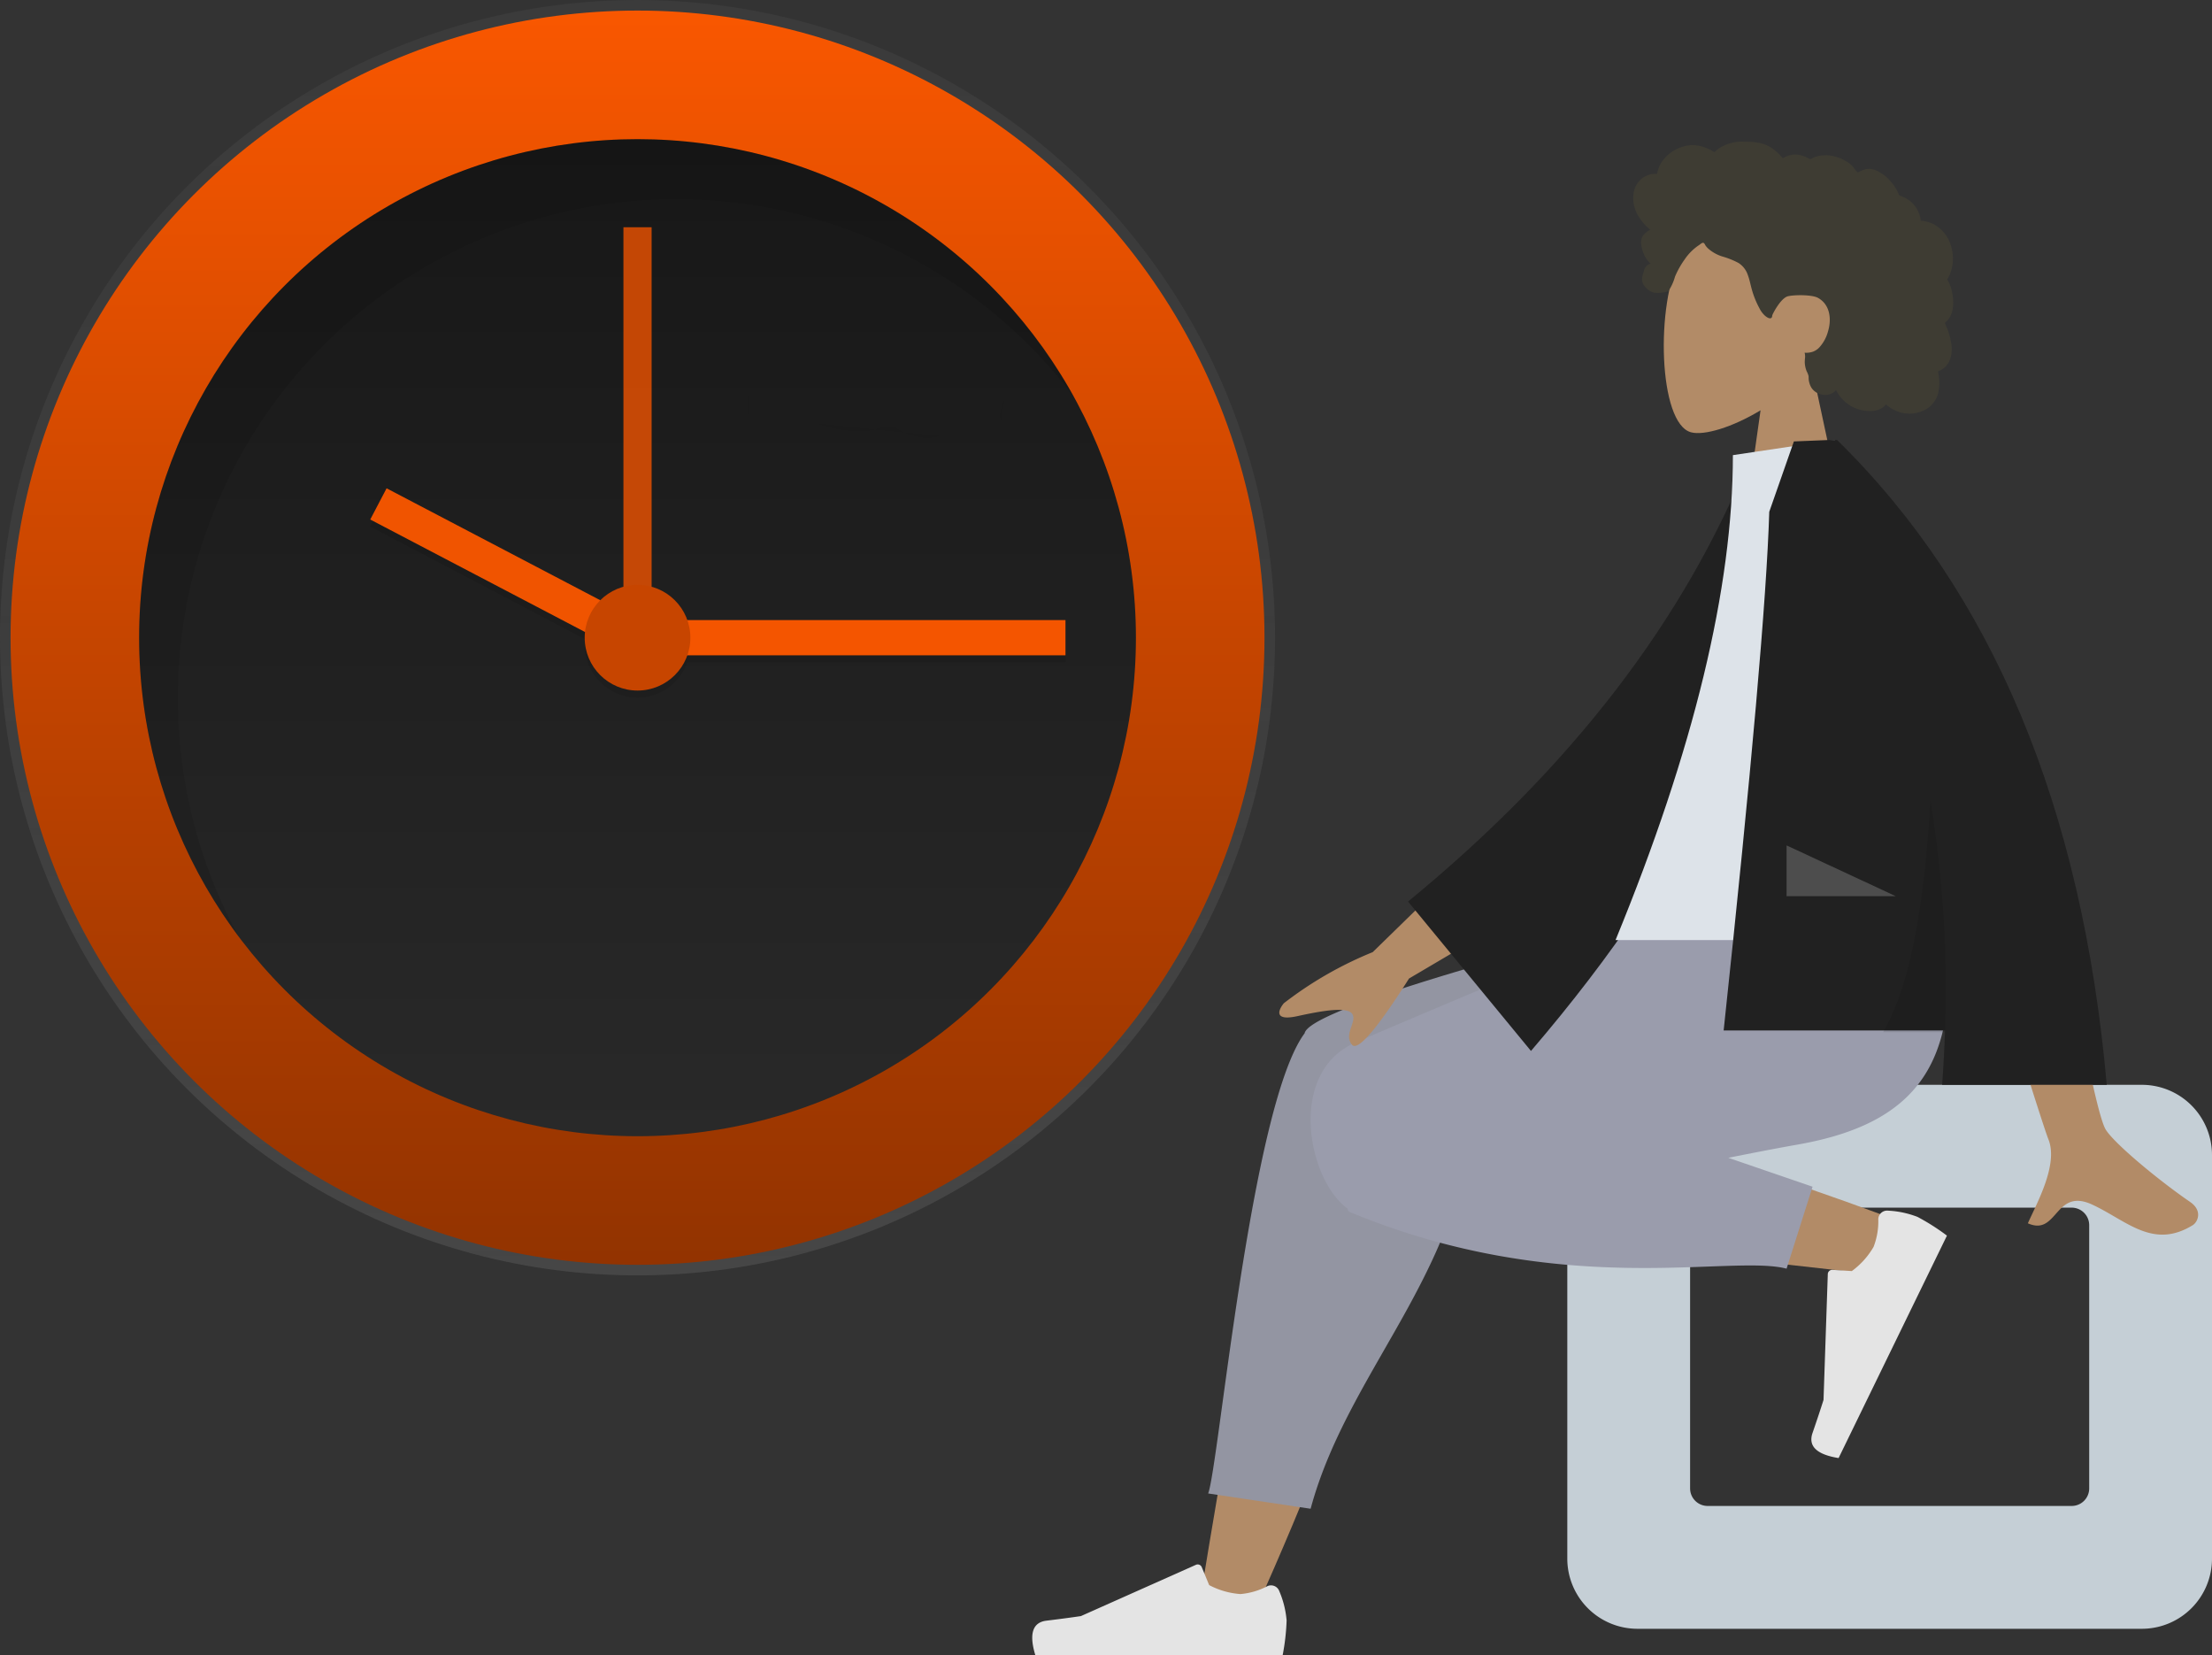 <svg xmlns="http://www.w3.org/2000/svg" xmlns:xlink="http://www.w3.org/1999/xlink" width="504.364" height="377.288" viewBox="0 0 504.364 377.288">
  <rect x="0" y="0" width="504.364" height="377.288" fill="#333333" stroke="none"/>
  <defs>
    <linearGradient id="linear-gradient" x1="0.5" y1="1" x2="0.5" gradientUnits="objectBoundingBox">
      <stop offset="0" stop-color="gray" stop-opacity="0.251"/>
      <stop offset="0.54" stop-color="gray" stop-opacity="0.122"/>
      <stop offset="1" stop-color="gray" stop-opacity="0.102"/>
    </linearGradient>
    <linearGradient id="linear-gradient-2" x1="0.5" x2="0.5" y2="1" gradientUnits="objectBoundingBox">
      <stop offset="0" stop-color="#f95700"/>
      <stop offset="1" stop-color="#923300"/>
    </linearGradient>
    <linearGradient id="linear-gradient-3" x1="0.5" x2="0.5" y2="1" gradientUnits="objectBoundingBox">
      <stop offset="0" stop-color="#171717"/>
      <stop offset="1" stop-color="#292929"/>
    </linearGradient>
  </defs>
  <g id="Group_18" data-name="Group 18" transform="translate(-347.636 -162.712)">
    <g id="Group_14" data-name="Group 14" transform="translate(306.853 156.995)">
      <circle id="Ellipse_1" data-name="Ellipse 1" cx="145.364" cy="145.364" r="145.364" transform="translate(40.783 5.717)" fill="url(#linear-gradient)"/>
      <circle id="Ellipse_2" data-name="Ellipse 2" cx="142.955" cy="142.955" r="142.955" transform="translate(43.192 8.126)" fill="url(#linear-gradient-2)"/>
      <circle id="Ellipse_3" data-name="Ellipse 3" cx="113.641" cy="113.641" r="113.641" transform="translate(72.506 37.44)" fill="url(#linear-gradient-3)"/>
      <rect id="Rectangle_5" data-name="Rectangle 5" width="6.425" height="100.39" transform="translate(182.935 57.518)" fill="#ef5300" opacity="0.799"/>
      <g id="Group_3" data-name="Group 3" transform="translate(125.175 118.624)" opacity="0.1">
        <rect id="Rectangle_6" data-name="Rectangle 6" width="90.752" height="8.031" transform="translate(67.799 30.048)"/>
        <rect id="Rectangle_7" data-name="Rectangle 7" width="8.031" height="64.458" transform="translate(0 7.115) rotate(-62.36)"/>
        <circle id="Ellipse_4" data-name="Ellipse 4" cx="12.047" cy="12.047" r="12.047" transform="translate(48.926 22.016)"/>
      </g>
      <rect id="Rectangle_8" data-name="Rectangle 8" width="90.752" height="8.031" transform="translate(192.974 147.066)" fill="#f45500"/>
      <rect id="Rectangle_9" data-name="Rectangle 9" width="64.458" height="8.031" transform="translate(128.929 117.027) rotate(27.64)" fill="#f05400"/>
      <circle id="Ellipse_5" data-name="Ellipse 5" cx="12.047" cy="12.047" r="12.047" transform="translate(174.101 139.035)" fill="#c74500"/>
      <g id="Group_4" data-name="Group 4" transform="translate(72.498 37.44)" opacity="0.1">
        <path id="Path_20" data-name="Path 20" d="M328.834,292.564a113.649,113.649,0,0,1,204.458-68.329A113.653,113.653,0,1,0,342.837,347.241,113.122,113.122,0,0,1,328.834,292.564Z" transform="translate(-320 -165.27)"/>
      </g>
      <path id="Path_43" data-name="Path 43" d="M705.32,326.79s8.987,3.3,14.858.735l2.935.185s4.879,3.421,10.039,1.891" transform="translate(-478.093 -224.49)" opacity="0.05"/>
      <path id="Path_44" data-name="Path 44" d="M809.891,313.09s-1.466,3.486-.735,4.586" transform="translate(-540.11 -216.291)" opacity="0.05"/>
      <path id="Path_45" data-name="Path 45" d="M665.58,310.35s.735,3.486,0,4.586" transform="translate(-454.311 -214.652)" opacity="0.05"/>
    </g>
    <g id="humaaans_sitting-4" data-name="humaaans/sitting-4" transform="translate(565 157)">
      <g id="A-Human_Sitting" data-name="A-Human/Sitting" transform="translate(340 24) rotate(180)">
        <g id="Head_Front_Curly" data-name="Head/Front/Curly" transform="translate(82)">
          <g id="Head" transform="translate(54 -31)">
            <path id="Path_50" data-name="Path 50" d="M8.262-34.49C3.654-29.081.536-22.453,1.057-15.025c1.5,21.4,31.292,16.693,37.087,5.892s5.106-38.2-2.383-40.13c-2.987-.77-9.349,1.116-15.825,5.019L24-73H0Z" fill="#b28b67" fill-rule="evenodd"/>
          </g>
          <path id="hair" d="M102.776-25.16a5.191,5.191,0,0,1-3.635,3.686,4.788,4.788,0,0,1-1.338.133c-.161-.006-.206-.053-.282.06a1.48,1.48,0,0,0-.08.386,7.282,7.282,0,0,1-.272.9A7.354,7.354,0,0,1,95.4-17.357a8.929,8.929,0,0,1-5.363,2.537,7.819,7.819,0,0,1-3.224-.44,12.767,12.767,0,0,1-1.565-.669c-.153-.077-.648-.452-.8-.427-.169.027-.51.447-.647.553A9.481,9.481,0,0,1,77.872-14c-2.392-.018-4.7-.138-6.69-1.6a13.38,13.38,0,0,1-1.207-1c-.2-.187-.4-.382-.583-.584q-.169-.183-.327-.375c-.179-.218-.15-.289-.4-.137a4.973,4.973,0,0,1-3.193.718,7.146,7.146,0,0,1-1.928-.545c-.209-.09-.694-.447-.917-.45s-.7.328-.927.412a7.6,7.6,0,0,1-3.852.357,9.948,9.948,0,0,1-3.777-1.485,5.078,5.078,0,0,1-1.4-1.273c-.165-.227-.313-.468-.5-.678-.109-.123-.326-.25-.384-.406a8.3,8.3,0,0,1-1.6.707,3.944,3.944,0,0,1-2.253-.086,8.958,8.958,0,0,1-3.552-2.524,10.086,10.086,0,0,1-1.315-1.766q-.268-.455-.492-.934a3.475,3.475,0,0,0-.216-.487c-.123-.179-.206-.183-.429-.261a6.93,6.93,0,0,1-2.951-1.976,6.8,6.8,0,0,1-1.528-3.24,1.65,1.65,0,0,0-.061-.4c-.056-.052-.284-.029-.37-.039a7.787,7.787,0,0,1-.887-.156,7.321,7.321,0,0,1-1.559-.561,8.148,8.148,0,0,1-3.994-4.769,9.676,9.676,0,0,1,.151-6.624,6.472,6.472,0,0,1,.492-.97c.118-.189.156-.19.079-.388-.085-.221-.241-.436-.342-.651a9.352,9.352,0,0,1-.706-2.215,10.388,10.388,0,0,1-.122-3.829,5.527,5.527,0,0,1,.591-1.68,4.819,4.819,0,0,1,.518-.752c.1-.121.21-.237.323-.348a2.155,2.155,0,0,0,.2-.189c.134-.172.162-.031.093-.284a11.335,11.335,0,0,0-.451-1.048c-.138-.355-.264-.715-.378-1.078a15.906,15.906,0,0,1-.55-2.247,7.056,7.056,0,0,1,.5-4.365,4.367,4.367,0,0,1,1.235-1.47,4.584,4.584,0,0,1,.811-.493c.147-.07.335-.1.4-.242s-.035-.457-.059-.628a10.466,10.466,0,0,1,.123-4.509,6.23,6.23,0,0,1,2.469-3.315,7.683,7.683,0,0,1,7.68-.218A8.063,8.063,0,0,1,45.353-73.9c1.315-1.771,4.022-1.714,5.944-1.21a8.538,8.538,0,0,1,5.424,4.482c1.514-1.843,4.691-1.245,5.741.754a4.784,4.784,0,0,1,.484,1.574c.039.287.014.576.044.861a4.449,4.449,0,0,0,.419,1.066,5.886,5.886,0,0,1,.447,2.125,10.789,10.789,0,0,1-.082,1.141,3.921,3.921,0,0,0,.116,1,4.585,4.585,0,0,0-1.941.243,3.833,3.833,0,0,0-1.5,1.055,8.756,8.756,0,0,0-1.888,3.529c-.853,2.8-.5,6.149,2.308,7.683,1.31.715,5.234.712,6.794.359,1.64-.371,3.5-3.991,3.591-4.331.057-.211.028-.471.222-.611.425-.308,1.126.227,1.44.491a5.678,5.678,0,0,1,1.261,1.678,20.755,20.755,0,0,1,1.73,4.243c.32,1.131.524,2.3.942,3.4a5.2,5.2,0,0,0,2.091,2.7,18.41,18.41,0,0,0,3.6,1.456,8.928,8.928,0,0,1,3.327,1.828,4.6,4.6,0,0,1,.571.636c.131.183.26.532.459.648.31.18.761-.288,1.029-.458a11.891,11.891,0,0,0,3.311-3.286,20.447,20.447,0,0,0,2.2-3.912,11.313,11.313,0,0,1,1.478-3.263c.343-.385,2.894-.618,3.72-.282a4.7,4.7,0,0,1,2.029,1.756,2.728,2.728,0,0,1,.23,1.788c-.071.361-.217.7-.3,1.052a3.279,3.279,0,0,1-.273.851,2.1,2.1,0,0,1-1.309,1.043,6.147,6.147,0,0,1,1.414,1.917,8.229,8.229,0,0,1,.732,2.5,3.033,3.033,0,0,1-.405,1.946,5.124,5.124,0,0,1-1.661,1.379,10.807,10.807,0,0,1,2.313,2.519A7.864,7.864,0,0,1,102.776-25.16Z" fill="#3e3c33" fill-rule="evenodd"/>
        </g>
        <g id="Bottom_Sitting_Sweat-Pants" data-name="Bottom/Sitting/Sweat-Pants" transform="translate(0 -187)">
          <g id="Objects_Seat_Cube-2" data-name="Objects/Seat/Cube-2" transform="translate(10 -42)">
            <path id="Seat" d="M59,0H174a16,16,0,0,0,16-16v-92a16,16,0,0,0-16-16H59a16,16,0,0,0-16,16v92A16,16,0,0,0,59,0ZM75-28a4,4,0,0,1-4-4V-92a4,4,0,0,1,4-4h83a4,4,0,0,1,4,4v60a4,4,0,0,1-4,4Z" fill="#c5cfd6" fill-rule="evenodd"/>
          </g>
          <path id="Skin" d="M271.509-162.66c-12.813,28.358-22.079,53.052-25.8,66.08-6.368,22.307-11.213,41.937-12.438,49.267-2.92,17.481,22.462,18.5,25.817,9.811,5.078-13.149,13.943-56.351,24.594-121.606Zm-148.621,89c11.756,4.647,52.924,19.189,72.779,23.3,5.706,1.182,11.236,2.28,16.435,3.273,15.454,2.95,23.46-24.929,8.576-27.071C183.612-79.494,131.063-85,126.566-85.622,120.263-86.488,115.5-76.584,122.888-73.664Z" fill="#b28b67" fill-rule="evenodd"/>
          <path id="Leg-Back" d="M221.587-39.416,158-7.047V0h7.562q92.277-23.514,94.306-30.138.022-.071.04-.143L260-30.4c12.191-16.767,19.493-98.624,21.889-104.753l-23.362-3.485C249.591-105.5,221-82.418,221.759-42.729A13,13,0,0,0,221.587-39.416Z" fill="#9395a2" fill-rule="evenodd"/>
          <path id="Leg-Front" d="M163.283-58.64c-5.818,1.165-11.176,2.2-15.76,3.008C117.909-50.438,109.274-34.586,114.38,0h54.562c8.913-2.56,55.232-21.985,79.265-32.316,15.906-6.838,10.892-31.488,1.884-37.9a.88.88,0,0,0-.5-.781C201.137-91.083,162.8-80.545,150-83.912l-5.923,18.684Z" fill="#9a9cac" fill-rule="evenodd"/>
          <g id="Accessories_Shoe_Flat-Sneaker" data-name="Accessories/Shoe/Flat-Sneaker" transform="matrix(0.438, -0.899, 0.899, 0.438, 148.565, -57.151)">
            <path id="shoe" d="M2.678-25.4A21.472,21.472,0,0,1,1-32.106,50.177,50.177,0,0,1,1.9-40H58.3q2.2,7.268-2.538,7.848t-7.87,1.047L21.68-19.419a1,1,0,0,1-1.321-.506l-.011-.026-1.685-4.088a17.984,17.984,0,0,0-7.127-2.046,16.139,16.139,0,0,0-6.152,1.8h0a2,2,0,0,1-2.652-.985Q2.7-25.335,2.678-25.4Z" fill="#e4e4e4" fill-rule="evenodd"/>
          </g>
          <g id="Accessories_Shoe_Flat-Sneaker-2" data-name="Accessories/Shoe/Flat-Sneaker" transform="translate(263 -132)">
            <path id="shoe-2" data-name="shoe" d="M2.678-25.4A21.472,21.472,0,0,1,1-32.106,50.177,50.177,0,0,1,1.9-40H58.3q2.2,7.268-2.538,7.848T47.9-31.106L21.68-19.419a1,1,0,0,1-1.321-.506l-.011-.026-1.685-4.088a17.984,17.984,0,0,0-7.127-2.046,16.139,16.139,0,0,0-6.152,1.8h0a2,2,0,0,1-2.652-.985Q2.7-25.335,2.678-25.4Z" fill="#e4e4e4" fill-rule="evenodd"/>
          </g>
        </g>
        <g id="Body_Jacket" data-name="Body/Jacket" transform="translate(22 -82)">
          <path id="Skin-2" data-name="Skin" d="M194.044-89.123l28.328-27.635a85.863,85.863,0,0,0,20.26-11.646c1.184-1.428,2.473-4.164-3.1-2.94s-11.484,2.262-12.531.45,2.038-4.587.1-6.958q-1.935-2.371-13.014,15.082L184.636-105.4ZM68.308-93.02l20.9-.082q-19.355-62.48-20.9-66.3c-2.314-5.735,2.583-14.468,4.677-19.162-6.82-3.052-6.093,8.25-14.7,4.248-7.853-3.653-13.826-10.273-22.9-4.675-1.115.688-2.338,3.28.616,5.3,7.358,5.045,17.961,13.875,19.393,16.781Q58.328-150.963,68.308-93.02Z" fill="#b28b67" fill-rule="evenodd"/>
          <path id="Coat-Back" d="M122.018-9.232,130.5-7q27.108-53.627,86.515-94.194l-24.957-36.37C151.338-97.685,124.67-55.2,122.018-9.232Z" transform="translate(6.945 14.5) rotate(-5)" fill="#212121" fill-rule="evenodd"/>
          <path id="Shirt" d="M90-114h77Q140.241-48.938,140.241-3.461L117.014,0C98.76-29.358,93.6-65.5,90-114Z" fill="#dde3e9" fill-rule="evenodd"/>
          <path id="Coat-Front" d="M116.522-.016l.009.016h1.516q2.721-.094,8.29-.338l5.613-16.039q.891-29.333,10.4-118.229H91.876q.2-6.14.655-12.394H55Q63.421-52,116.5,0l.018-.016Z" fill="#212121" fill-rule="evenodd"/>
          <path id="Shade" d="M95.21-82.233Q97.365-120.505,106-135H91.889A263.839,263.839,0,0,0,95.21-82.233Z" fill="rgba(0,0,0,0.1)" fill-rule="evenodd"/>
          <path id="Light" d="M103.111-104,128-92.429V-104Z" fill="rgba(255,255,255,0.2)" fill-rule="evenodd"/>
        </g>
      </g>
    </g>
  </g>
</svg>
